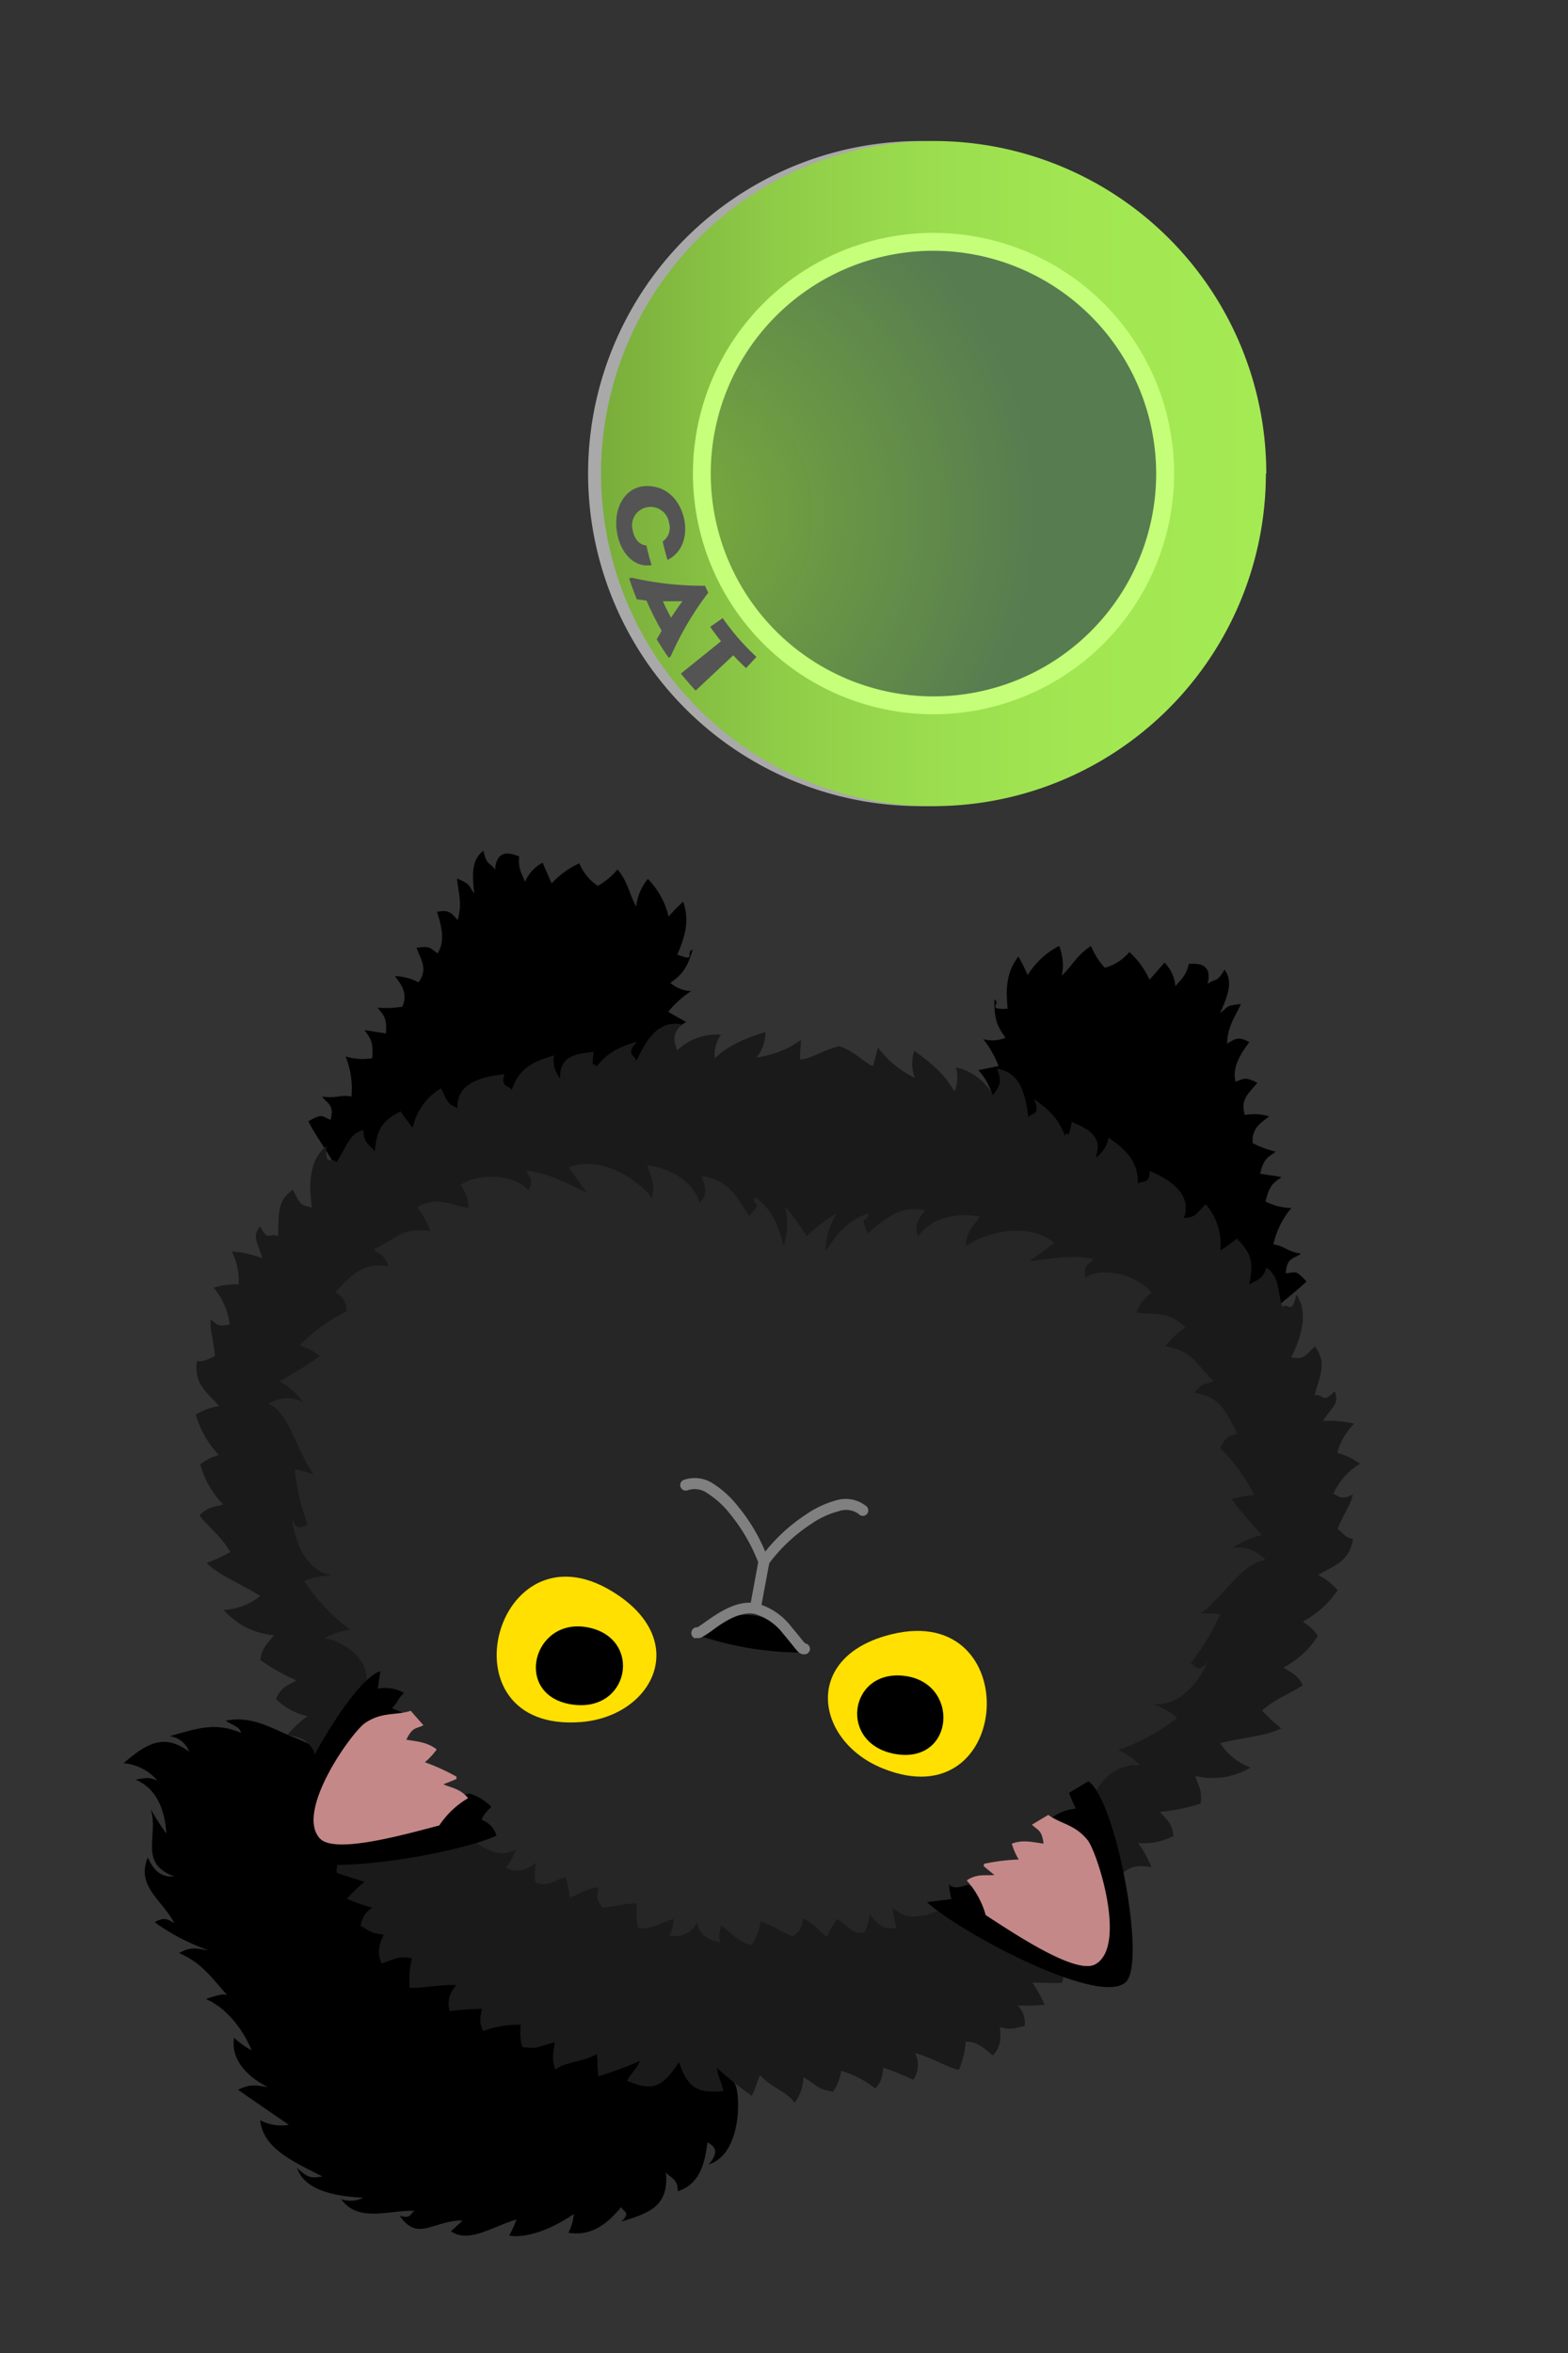 <?xml version="1.0" encoding="UTF-8" standalone="no"?>
<svg
   xmlns:dc="http://purl.org/dc/elements/1.1/"
   xmlns:cc="http://creativecommons.org/ns#"
   xmlns:rdf="http://www.w3.org/1999/02/22-rdf-syntax-ns#"
   xmlns:svg="http://www.w3.org/2000/svg"
   xmlns="http://www.w3.org/2000/svg"
   id="svg8"
   version="1.1"
   viewBox="0 0 60 90"
   height="90mm"
   width="60mm">
  <rect x="0" y="0" width="60" height="90" fill="#333333" stroke="none"/>
  <defs
     id="defs2">
    <style
       id="style10">
@keyframes eye {
    0% {
        transform: scaleY(1);
    }
    5% {
        transform: scaleY(0.1);
    }
    10% {
        transform: scaleY(1);
    }
    100% {
        transform: scaleY(1);
    }
}

@keyframes rotate {
    0% {
        transform: rotate(0deg);
    }
    20% {
        transform: rotate(-15deg);
    }
    40% {
        transform: rotate(0deg);
    }
    100% {
        transform: rotate(0deg);
    }
}

.tail {
    animation: rotate 3s infinite;
    transform-origin: 48% 86%;
}

.eye {
    animation: eye 2s infinite;
    transform-origin: 85% 73%;
}

.eye--right{
    transform-origin: 96% 75%;
}

.cls-1 {
    isolation: isolate;
}

.cls-2 {
    fill: #1a1a1a;
}

.cls-3 {
    fill: #262626;
}

.cls-4 {
    fill: #ffe000;
}

.cls-5 {
    fill: gray;
}

.cls-6 {
    fill: #c48888;
}

.cls-7 {
    fill: #a9a9a9;
    mix-blend-mode: multiply;
}

.cls-8 {
    fill: url(#linear-gradient);
}

.cls-9 {
    fill: url(#radial-gradient);
}

.cls-10 {
    fill: url(#linear-gradient-2);
}

.cls-11 {
    fill: #545454;
}

</style>
    <linearGradient
       id="linear-gradient"
       x1="68.95"
       y1="48"
       x2="164.94"
       y2="48"
       gradientUnits="userSpaceOnUse">
      <stop
         offset="0"
         stop-color="#79ad3b"
         id="stop12" />
      <stop
         offset="0.04"
         stop-color="#7db23d"
         id="stop14" />
      <stop
         offset="0.25"
         stop-color="#8ecb47"
         id="stop16" />
      <stop
         offset="0.48"
         stop-color="#9adc4e"
         id="stop18" />
      <stop
         offset="0.72"
         stop-color="#a2e752"
         id="stop20" />
      <stop
         offset="1"
         stop-color="#a4ea53"
         id="stop22" />
    </linearGradient>
    <radialGradient
       id="radial-gradient"
       cx="77.47"
       cy="54.02"
       r="61.73"
       gradientUnits="userSpaceOnUse">
      <stop
         offset="0"
         stop-color="#79ad3b"
         id="stop25" />
      <stop
         offset="0.88"
         stop-color="#577c50"
         id="stop27" />
    </radialGradient>
    <linearGradient
       id="linear-gradient-2"
       x1="82.2"
       y1="48"
       x2="151.69"
       y2="48"
       gradientUnits="userSpaceOnUse">
      <stop
         offset="0.03"
         stop-color="#c6ff7a"
         id="stop30" />
      <stop
         offset="1"
         stop-color="#c5ff79"
         id="stop32" />
    </linearGradient>
  </defs>
  <g
     transform="translate(0,-207)"
     id="layer1">
    <g
       style="isolation:isolate"
       transform="matrix(0.265,0,0,0.265,4.73,212.394)"
       class="cls-1"
       id="g80">
      <g
         id="Layer_2"
         data-name="Layer 2">
        <g
           id="frame">
          <g
             id="cl">
            <g
               id="g25672">
              <g
                 id="g14914">
                <g
                   id="g14908">
                  <path
                     id="path21736"
                     d="m 30.52,148.49 c 0.4,-0.66 -2.3,-4 -3.85,-7 2.07,-1.13 1.81,-0.8 3.21,-0.2 0.6,-2.22 -0.5,-2.37 -1.23,-3.37 2.23,0.32 2.49,-0.32 4.25,0 a 12.29,12.29 0 0 0 -0.85,-5.79 8.57,8.57 0 0 0 3.84,0.26 c 0.2,-2.45 -0.26,-2.88 -1.12,-4.07 l 3.1,0.49 c 0.2,-2.34 -0.38,-2.62 -1.18,-3.72 a 14.62,14.62 0 0 0 3.56,-0.14 c 0.87,-2 -0.25,-3.29 -1.07,-4.41 a 7.55,7.55 0 0 1 3.4,0.89 c 1.49,-2 0.21,-3.45 -0.28,-5 2.07,-0.24 1.86,0 3.05,0.83 1.15,-1.9 0.51,-4.1 -0.1,-6 1.84,-0.38 2.08,0.24 3,1.18 0.69,-2.53 0.08,-3.91 -0.11,-6 2,0.88 1.55,0.87 2.49,2.16 -0.32,-2.88 -0.35,-4.93 1.33,-6.15 0.47,2.23 1,1.63 1.68,2.74 0.19,-2.84 1.95,-2.57 3.49,-1.92 -0.26,1.73 0.55,2.79 0.83,3.67 a 5.5,5.5 0 0 1 2.56,-2.78 c 0.46,1.14 1,2.32 1.29,3 a 12,12 0 0 1 4,-2.9 7.1,7.1 0 0 0 2.67,3.25 10.37,10.37 0 0 0 2.85,-2.38 c 1.58,2 1.57,3.27 2.68,5.37 a 7.64,7.64 0 0 1 1.69,-4 11.77,11.77 0 0 1 3,5.43 23.68,23.68 0 0 1 2.11,-2.14 c 1,2.93 0.13,5.32 -0.86,7.64 3,1.14 1,-0.33 2.23,-0.71 -0.87,2.92 -1.71,3.69 -3.23,4.79 a 4.86,4.86 0 0 0 3,1.18 14.63,14.63 0 0 0 -3.31,3 c 1,0.58 1.76,1 2.6,1.47 a 9,9 0 0 0 -3.87,4.34 c -7.8,6.73 -39.21,22 -46.86,17 z" />
                  <path
                     id="path21736-4"
                     d="m 165,170.05 c -0.18,-0.76 3.42,-3.13 5.81,-5.44 -1.63,-1.72 -1.48,-1.32 -3,-1.18 0.12,-2.31 1.21,-2.1 2.22,-2.83 -2.22,-0.39 -2.28,-1.07 -4,-1.35 a 12.19,12.19 0 0 1 2.59,-5.24 8.56,8.56 0 0 1 -3.73,-0.95 c 0.57,-2.39 1.13,-2.66 2.32,-3.52 l -3.1,-0.49 c 0.54,-2.29 1.17,-2.37 2.27,-3.17 a 14.81,14.81 0 0 1 -3.34,-1.24 c -0.22,-2.14 1.26,-3 2.38,-3.86 a 7.49,7.49 0 0 0 -3.51,-0.2 c -0.79,-2.4 0.86,-3.35 1.8,-4.67 -1.89,-0.86 -1.75,-0.59 -3.16,-0.14 -0.5,-2.17 0.79,-4.06 2,-5.7 -1.64,-0.93 -2.06,-0.42 -3.22,0.2 0.13,-2.63 1.13,-3.75 2,-5.7 -2.17,0.21 -1.74,0.35 -3,1.29 1.2,-2.64 1.86,-4.59 0.64,-6.26 -1.14,2 -1.45,1.23 -2.45,2.08 0.69,-2.76 -1.06,-3.05 -2.72,-2.9 -0.29,1.72 -1.39,2.48 -1.93,3.23 a 5.49,5.49 0 0 0 -1.57,-3.43 c -0.79,0.94 -1.66,1.9 -2.16,2.48 a 12.1,12.1 0 0 0 -2.91,-4 7.08,7.08 0 0 1 -3.54,2.27 10.36,10.36 0 0 1 -2,-3.14 c -2.11,1.39 -2.51,2.62 -4.22,4.28 a 7.49,7.49 0 0 0 -0.38,-4.3 11.77,11.77 0 0 0 -4.55,4.22 23.1,23.1 0 0 0 -1.34,-2.68 c -1.89,2.47 -1.77,5 -1.55,7.53 -3.22,0.15 -0.88,-0.63 -1.9,-1.36 -0.07,3 0.49,4 1.59,5.55 a 4.85,4.85 0 0 1 -3.21,0.2 14.61,14.61 0 0 1 2.21,3.88 c -1.11,0.25 -2,0.41 -2.92,0.6 a 9,9 0 0 1 2.34,5.32 c 5.34,8.81 30.5,33.06 39.34,30.61 z" />
                  <path
                     id="path21831"
                     class="tail"
                     d="m 88.13,280.25 c 0.89,0.51 1.51,10.17 -3.63,11.8 2,-2.39 0.14,-2.87 -0.2,-3.22 -0.41,3.69 -1.44,6.19 -4.3,7.1 0.11,-1.9 -1.24,-2 -1.69,-2.74 0.48,5.09 -2.69,5.93 -6.43,7.11 1.57,-1.49 0,-1.49 0,-2.12 -2.06,2.46 -4.29,4.27 -7.66,3.73 a 6.66,6.66 0 0 0 0.78,-2.7 c -3,2.06 -6.64,3.54 -9.33,3.12 A 15.65,15.65 0 0 0 56.73,300 c -3.43,1 -6.92,3.5 -9.46,1.69 l 1.66,-1.51 -0.35,-0.05 c -4.27,0.27 -6.09,3 -8.73,-0.68 1.79,0.56 1.53,-0.48 2.23,-0.7 -3.7,-0.18 -8.14,1.81 -10.68,-1.7 a 4,4 0 0 0 3.21,-0.2 c -3.95,-0.18 -8.51,-1 -9.57,-4.33 1.75,1.75 2.33,1.41 3.69,1.28 -4.23,-2.16 -8.61,-4.06 -9,-8.13 a 6.4,6.4 0 0 0 4.13,0.66 c -2.36,-1.61 -5.95,-4.07 -7.33,-5.05 1.78,-0.9 2.63,-0.65 4.3,-0.38 -3.52,-1.8 -5.32,-4.35 -4.88,-7.13 a 11.82,11.82 0 0 0 2.54,1.81 c -1.28,-3.1 -3.72,-6.18 -6.6,-7.4 3.21,-1.11 3.13,-0.74 4.14,0.65 -3,-3.25 -4.42,-5.74 -8,-7.28 1.66,-1 2.63,-0.65 4.3,-0.38 A 30.93,30.93 0 0 1 4.49,257.1 c 1.56,-0.94 2.06,-0.23 2.82,0.09 -1.77,-3.33 -5.55,-5.34 -3.81,-9.44 1,2.29 2.27,2.86 3.81,2.73 -5.25,-1.94 -2.17,-5.81 -3.41,-9.73 a 39,39 0 0 0 2.27,3.54 c -0.22,-3.5 -1.42,-6.49 -4.43,-7.77 1.81,-0.34 2,-0.34 3.16,0.15 A 7.24,7.24 0 0 0 0,234.14 c 3.79,-3.33 6.13,-4.06 9.46,-1.68 a 3.45,3.45 0 0 0 -2.84,-2.22 c 3.74,-1 6.44,-2.14 10.33,-0.48 -0.14,-0.93 -1.46,-1.18 -2.19,-1.76 3.63,-0.73 6.46,1 9.2,2.16 15.88,5.89 31.12,26.85 47,38.18 5.94,4.24 12.65,7.22 17.2,11.91 z" />
                  <path
                     style="fill:#1a1a1a"
                     id="path21387-9"
                     class="cls-2"
                     d="m 108.16,133.56 c 0.39,-0.92 0.44,-1.71 0.78,-2.7 a 14.51,14.51 0 0 0 5.32,4.37 5.73,5.73 0 0 1 -0.09,-3.9 c 1.84,1.32 4.37,3.2 5.79,5.87 a 5,5 0 0 0 0.2,-3.51 8.19,8.19 0 0 1 5.37,4 c 1,-1.36 1.34,-1.71 0.6,-3.79 3.47,0.55 4.09,3.86 4.53,7.08 0.22,-0.75 1.93,-0.23 0.78,-2.7 1.9,1.35 3.52,2.64 4.47,5.3 0.56,-1.09 0.39,1.21 1,-2 2.7,1.14 4.51,2.26 3.43,5.14 a 4.09,4.09 0 0 0 1.87,-2.89 c 2.37,1.69 4.32,3.3 4.25,6.68 0.5,-0.55 1.74,0.21 1.7,-1.85 2.7,1.14 6.24,3.25 4.94,6.79 1.65,-0.15 1.56,-0.34 3.14,-2 a 8.77,8.77 0 0 1 2.12,6.7 c 0.48,-0.35 1.77,-1.18 2.39,-1.74 2.13,2.19 2.45,3.39 1.78,6.64 1,-0.69 1.86,-0.54 2.51,-2.43 1.91,1.37 1.48,3.06 2.28,5.66 0.82,-0.71 1.38,1.32 2,-1.79 1.71,2.34 0.94,5.83 -0.73,9.07 1.79,0.28 1.81,0 3.43,-1.58 1.66,2.27 0.89,3.8 -0.05,7.06 1.34,-0.27 1.08,1.33 2.92,-0.6 0.59,1.88 -0.08,1.89 -1.74,4.32 a 15.42,15.42 0 0 1 4.54,0.37 9.13,9.13 0 0 0 -2.44,4.21 10.11,10.11 0 0 1 3.28,1.58 10,10 0 0 0 -3.86,4.33 c 0.76,0.32 1.25,1 2.81,0.09 -0.24,1.5 -1.37,2.86 -2.2,5 0.75,0.47 1,1.24 2.25,1.41 -0.51,3.22 -2.64,3.85 -5.06,5.21 a 8.81,8.81 0 0 1 2.83,2.22 14,14 0 0 1 -5,4.51 c 0.62,0.61 1.24,0.67 2.14,2.11 a 13.19,13.19 0 0 1 -4.95,4.52 c 1.1,0.78 2,1 2.77,2.56 -1.49,1.08 -3.7,1.77 -5.88,3.66 a 22.88,22.88 0 0 0 2.78,2.56 c -2.18,1.15 -5.7,1.33 -8.82,2.14 a 8.88,8.88 0 0 0 4.39,3.52 10.68,10.68 0 0 1 -8,1.22 c 0.41,1.28 1.07,2.09 0.78,4 a 28.61,28.61 0 0 1 -5.84,1.19 c 0.8,1.1 1.75,1.41 1.92,3.49 a 9.54,9.54 0 0 1 -5.1,1 15.41,15.41 0 0 1 1.92,3.48 c -1.83,-0.29 -2.88,-0.27 -4.41,1.07 -2.12,5 -5.26,8.33 -9,12 0.39,1.23 1.12,1.7 0.49,3.62 -1.32,0.11 -2.79,-0.06 -4.25,0 a 22.85,22.85 0 0 1 1.76,3.17 25.31,25.31 0 0 1 -3.91,0.09 3.49,3.49 0 0 1 1,3 c -0.92,0.08 -1.71,0.69 -3.56,0.15 0.11,1.3 0.3,2.68 -1,4.08 -1,-0.7 -2,-2 -3.92,-2 a 13.41,13.41 0 0 1 -1,4.08 c -1.43,-0.23 -3.81,-1.77 -6.33,-2.42 a 3.71,3.71 0 0 1 -0.26,3.85 42.76,42.76 0 0 0 -4.32,-1.74 c -0.19,1.21 -0.19,2 -1.18,3 a 14.08,14.08 0 0 0 -4.9,-2.54 7.2,7.2 0 0 1 -1.18,3 c -2.29,-0.36 -2.16,-0.83 -4.26,-2.08 a 6.47,6.47 0 0 1 -1.29,3.68 c -1.26,-1.74 -3.23,-2.05 -5,-4 -0.53,1.27 -0.4,1.3 -1.18,3 a 50.69,50.69 0 0 1 -5,-4 c 0.12,1.4 0.56,1.67 0.89,3.32 -3.76,0.33 -5.13,-0.44 -6.41,-4.19 -2.49,3.87 -4,4.17 -7.5,2.7 0.83,-1.47 1.33,-1.59 1.87,-2.88 a 50.79,50.79 0 0 1 -6,2.23 c -0.22,-1.86 -0.08,-1.85 -0.2,-3.22 -2.3,1.28 -4.27,1 -6,2.23 -0.6,-1.46 -0.31,-2.49 -0.09,-3.9 -2.39,0.55 -2.41,1 -4.7,0.67 a 7.41,7.41 0 0 1 -0.2,-3.21 14.08,14.08 0 0 0 -5.44,0.9 c -0.64,-1.23 -0.4,-2 -0.2,-3.21 a 44,44 0 0 0 -4.65,0.33 3.69,3.69 0 0 1 1,-3.74 c -2.6,-0.17 -5.34,0.57 -6.77,0.34 a 13.13,13.13 0 0 1 0.31,-4.19 c -1.8,-0.53 -3.21,0.36 -4.36,0.72 -0.81,-1.73 -0.2,-3 0.31,-4.19 -1.93,-0.06 -2.49,-0.87 -3.34,-1.23 a 3.49,3.49 0 0 1 1.7,-2.63 25.38,25.38 0 0 1 -3.69,-1.29 23.08,23.08 0 0 1 2.51,-2.44 c -1.36,-0.53 -2.82,-0.82 -4,-1.34 0,-2 0.83,-2.24 1.58,-3.28 -2.39,-4.65 -4.35,-8.81 -4.82,-14.2 -1,-1.75 -2,-2.09 -3.87,-2.38 a 15.42,15.42 0 0 1 2.91,-2.72 9.35,9.35 0 0 1 -4.55,-2.46 c 0.81,-1.92 1.8,-1.92 2.91,-2.72 a 28.32,28.32 0 0 1 -5.19,-2.94 c 0.31,-1.92 1.19,-2.47 2,-3.57 a 10.65,10.65 0 0 1 -7.27,-3.66 8.86,8.86 0 0 0 5.27,-2 c -2.72,-1.73 -6,-3 -7.73,-4.76 a 24.28,24.28 0 0 0 3.43,-1.58 c -1.49,-2.47 -3.38,-3.81 -4.47,-5.3 1.19,-1.24 2.15,-1.17 3.43,-1.57 a 13.17,13.17 0 0 1 -3.31,-5.79 7.3,7.3 0 0 1 2.68,-1.34 14,14 0 0 1 -3.32,-5.83 8.59,8.59 0 0 1 3.38,-1.23 c -1.88,-2.05 -3.72,-3.31 -3.21,-6.52 1.21,0.21 1.72,-0.44 2.58,-0.65 -0.14,-2.25 -0.8,-3.9 -0.57,-5.39 1.2,1.38 1.89,0.85 2.71,0.78 a 10,10 0 0 0 -2.32,-5.31 10.44,10.44 0 0 1 3.61,-0.49 9.21,9.21 0 0 0 -1,-4.75 14.87,14.87 0 0 1 4.42,1 c -0.83,-2.83 -1.47,-3 -0.32,-4.65 1.15,2.4 1.4,0.8 2.59,1.47 0.11,-3.39 -0.14,-5.08 2.13,-6.73 1.07,2 1,2.28 2.77,2.56 -0.58,-3.6 -0.23,-7.15 2.11,-8.85 -0.32,3.17 0.84,1.41 1.4,2.34 1.57,-2.23 1.68,-4 3.92,-4.68 0,2 0.95,2.14 1.63,3.08 0.37,-3.29 1.05,-4.34 3.74,-5.77 0.42,0.73 1.4,1.92 1.75,2.4 a 8.75,8.75 0 0 1 4.08,-5.72 c 1,2 0.85,2.2 2.38,2.85 -0.21,-3.72 3.84,-4.57 6.79,-4.88 -0.68,1.95 0.74,1.61 1.05,2.29 1,-3.24 3.33,-4.17 6.1,-5 a 4,4 0 0 0 0.89,3.32 c -0.14,-3.06 1.93,-3.57 4.84,-3.82 -0.39,3.21 0.16,1 0.36,2.17 1.72,-2.23 3.66,-3 5.89,-3.66 -1.85,2 -0.07,2 -0.1,2.81 1.42,-2.93 3,-5.88 6.5,-5.33 -1.35,1.75 -1.1,2.19 -0.6,3.79 a 8.18,8.18 0 0 1 6.33,-2.26 4.92,4.92 0 0 0 -0.89,3.39 c 2.17,-2.1 5.15,-3.11 7.31,-3.79 a 5.79,5.79 0 0 1 -1.29,3.68 14.37,14.37 0 0 0 6.41,-2.52 c 0,1 -0.18,1.81 -0.09,2.82 1.89,-0.25 2.87,-1.18 5.61,-1.94 2.47,0.87 3.12,2.06 4.84,2.88 z" />
                </g>
                <g
                   id="g14890">
                  <path
                     style="fill:#262626"
                     id="path21021-3"
                     class="cls-3"
                     d="m 86.21,260 c -0.45,-1 0,-1.59 0,-2.47 1.82,1.24 2.6,2.53 4.5,2.84 A 9.65,9.65 0 0 0 92,257 c 2,0.67 2.72,1.34 4.61,2.14 1.34,-1 1.26,-1.31 1.47,-2.6 1.66,0.74 2.48,2 3.46,2.67 a 21.34,21.34 0 0 1 1.47,-2.59 c 2,1.32 2.12,2.19 3.92,2 a 6.51,6.51 0 0 0 0.78,-2.7 c 1.52,2 2.33,2.17 3.92,2 A 13.51,13.51 0 0 1 111.04,255 c 1.92,1.58 2.68,1.29 4.77,1.11 11,-4 20.59,-8.11 24.1,-16.38 0.55,-2.87 3.6,-5.75 6.89,-5.23 a 9.71,9.71 0 0 0 -3.18,-2.27 27.81,27.81 0 0 0 8.51,-4.66 12.28,12.28 0 0 0 -3.57,-2 c 3.85,0.56 6.81,-3.25 8,-6.15 -1.48,2.11 -2,0.25 -2.52,0.31 a 31.65,31.65 0 0 0 4.3,-7.09 14.16,14.16 0 0 0 -2.81,-0.1 c 3.5,-2.7 6.13,-7.42 9.35,-7.7 a 5.18,5.18 0 0 0 -4.67,-1.8 11.45,11.45 0 0 1 4.18,-1.82 50.06,50.06 0 0 1 -4.39,-5.22 12.48,12.48 0 0 1 3.27,-0.54 25,25 0 0 0 -4.93,-6.79 c 0.87,-1.82 1.3,-1.72 2.45,-2.09 -1.58,-3.19 -2.45,-5.33 -6.13,-5.91 1.06,-1.61 1.88,-1.16 2.74,-1.69 -2.77,-2.58 -2.91,-4.35 -7,-5 a 12.34,12.34 0 0 1 2.9,-2.73 c -2.4,-2.48 -4.18,-1.72 -7.07,-2.18 a 6,6 0 0 1 2.21,-2.83 c -2.34,-2.85 -7.47,-3.72 -9.54,-2.21 -0.43,-2.11 0.78,-1.85 1.12,-2.65 -3.29,-0.73 -6.66,0.07 -9.23,0.3 1.21,-0.85 2.39,-1.74 3.59,-2.61 -3.71,-3.23 -10.19,-1.44 -12.79,0.45 0,-2 1.19,-3 2.08,-4.26 -3.84,-0.73 -7.19,0.39 -8.93,2.82 -0.69,-1.78 0.15,-2.61 1,-3.73 -4.15,-0.85 -6.05,1.64 -8.3,3.28 -1.34,-2.85 0,-1.27 0.1,-2.82 -3.51,1.1 -4.84,3.54 -6.16,5.39 a 10.72,10.72 0 0 1 1.56,-5.41 23.09,23.09 0 0 0 -4.32,3.3 31.52,31.52 0 0 0 -3.12,-4.3 10.6,10.6 0 0 1 -0.18,5.63 c -0.69,-2.17 -1.19,-4.91 -4.19,-7 -0.43,1.49 1.38,0.41 -0.78,2.71 -1.63,-2.25 -2.67,-5.21 -6.88,-5.69 0.42,1.32 1,2.37 -0.25,3.85 -0.91,-2.85 -3.75,-4.95 -7.62,-5.45 0.46,1.47 1.26,2.75 0.67,4.71 -1.9,-2.61 -7.51,-6.31 -12,-4.38 0.87,1.2 1.72,2.4 2.61,3.59 -2.38,-1 -5.33,-2.81 -8.69,-3.14 0.07,0.87 1.3,1 0.25,2.87 -1.5,-2.07 -6.66,-2.83 -9.76,-0.84 a 6,6 0 0 1 1.11,3.35 c -2.9,-0.46 -4.35,-1.74 -7.41,-0.12 a 12.57,12.57 0 0 1 1.93,3.49 c -4.09,-0.65 -4.76,1 -8.19,2.59 0.65,0.77 1.57,0.59 2.09,2.45 -3.69,-0.58 -5.18,1.18 -7.66,3.74 1,0.7 1.41,0.74 1.68,2.74 a 25.21,25.21 0 0 0 -6.79,4.93 12.35,12.35 0 0 1 2.94,1.53 49.23,49.23 0 0 1 -5.88,3.65 11.22,11.22 0 0 1 3.41,3 5.15,5.15 0 0 0 -5,0.27 c 3,1.26 4,6.56 6.52,10.22 a 14.26,14.26 0 0 0 -2.71,-0.78 31.61,31.61 0 0 0 1.9,8.07 c -0.48,-0.22 -1.55,1.4 -2.3,-1.07 0.28,3.13 1.91,7.68 5.75,8.33 a 12,12 0 0 0 -4,0.78 27.61,27.61 0 0 0 6.66,7.06 9.63,9.63 0 0 0 -3.73,1.23 c 3.29,0.52 6.44,3.36 6.07,6.27 0.79,8.94 7.48,16.68 16.73,23.85 1.93,0.82 2.56,1.33 4.88,0.42 a 13.62,13.62 0 0 1 -1.47,2.59 c 1.47,0.63 2.29,0.71 4.36,-0.72 a 6.34,6.34 0 0 0 -0.09,2.81 c 1.66,0.71 2.09,-0.06 4.35,-0.72 a 19,19 0 0 1 0.6,2.92 c 1.14,-0.36 2.31,-1.29 4.12,-1.47 -0.2,1.29 -0.38,1.59 0.6,2.92 2,-0.18 3,-0.58 5,-0.61 a 9.64,9.64 0 0 0 0.15,3.55 c 1.9,0.3 3,-0.68 5.15,-1.3 -0.26,0.83 0,1.59 -0.73,2.36 a 3.51,3.51 0 0 0 4.11,-1.91 c 0.26,2.26 2.35,2.76 3.33,2.91 z" />
                  <g
                     id="g6846-8">
                    <path
                       style="fill:#ffe000"
                       id="path6800-0"
                       class="cls-4 eye"
                       d="m 65.91,228.21 c -20.33,1.46 -12.28,-29.23 4.67,-18.85 11.49,7.03 5.85,18.1 -4.67,18.85 z" />
                    <path
                       id="path6802-5"
                       d="m 64.63,225.65 c -8.45,-1.36 -5.54,-12.68 2.43,-11.11 7.97,1.57 6.02,12.46 -2.43,11.11 z" />
                  </g>
                  <g
                     id="g6850-6">
                    <path
                       style="fill:#808080"
                       id="path6824-40"
                       class="cls-5"
                       d="m 91,212.48 a 0.8,0.8 0 0 1 -0.55,-0.92 l 1.25,-6.8 a 0.8,0.8 0 1 1 1.57,0.29 v 0 L 92,211.86 a 0.79,0.79 0 0 1 -0.92,0.64 z" />
                    <path
                       style="fill:#808080"
                       id="path6826-0"
                       class="cls-5"
                       d="m 92.25,205.85 a 0.81,0.81 0 0 1 -0.56,-0.57 25.84,25.84 0 0 0 -4.14,-7.14 13,13 0 0 0 -3.23,-2.95 3.12,3.12 0 0 0 -2.85,-0.45 0.801,0.801 0 0 1 -0.59,-1.49 4.83,4.83 0 0 1 4.27,0.55 14.49,14.49 0 0 1 3.64,3.36 25.77,25.77 0 0 1 3.86,6.44 24.87,24.87 0 0 1 5.8,-5.3 14.29,14.29 0 0 1 4.51,-2.12 4.72,4.72 0 0 1 4.19,0.79 0.81,0.81 0 0 1 0.27,1.09 0.8,0.8 0 0 1 -1.29,0.1 3.11,3.11 0 0 0 -2.85,-0.4 12.65,12.65 0 0 0 -4,1.85 24,24 0 0 0 -6.19,5.85 0.79,0.79 0 0 1 -0.89,0.39 z" />
                  </g>
                  <g
                     id="g6846-7-1">
                    <path
                       style="fill:#ffe000"
                       id="path6800-8-5"
                       class="cls-4 eye eye--right"
                       d="m 109.59,234.88 c 18.9,7.66 20.71,-24 1.38,-19.37 -13.1,3.14 -11.15,15.42 -1.38,19.37 z" />
                    <path
                       id="path6802-4-9"
                       d="m 111.6,232.84 c 8.46,1.31 9.19,-10.35 1.12,-11.31 -8.07,-0.96 -9.58,9.99 -1.12,11.31 z" />
                  </g>
                  <path
                     id="path6731-72"
                     d="m 49.85,238.5 a 7.19,7.19 0 0 1 3.23,1.92 c -0.16,0.23 -1.32,1.24 -1.36,1.91 a 3.34,3.34 0 0 1 2.12,2.27 c -5.76,2.67 -28.89,6.83 -30.93,2 -1.64,-3.93 9.62,-24.47 14.16,-25.73 l -0.37,2.52 a 5.55,5.55 0 0 1 3.79,0.6 c -1,0.95 -1.07,1.68 -1.76,2.19 1.47,0.69 1.82,0.69 3,1.18 -8.91,0.79 2.11,12.76 8.12,11.19 z" />
                  <path
                     style="fill:#c48888"
                     id="path21041"
                     class="cls-6"
                     d="m 41.49,226.57 c -2.29,0.72 -4.17,0.11 -6.64,1.78 -2,1.42 -10.09,12.76 -6.52,16.64 2.1,2.28 11.79,-0.43 17.26,-1.87 a 12.58,12.58 0 0 1 4.15,-3.93 c -1.05,-1.35 -2.46,-1.51 -3.57,-2 l 1.89,-0.76 c 0,-0.12 0,-0.24 0,-0.35 A 30,30 0 0 0 43.5,234 a 9.82,9.82 0 0 0 1.71,-1.85 c -1.29,-1 -2.59,-1.12 -4.38,-1.4 0.88,-1.89 1.43,-1.55 2.46,-2.09 l -1.8,-2.05 z" />
                  <path
                     id="path6731-7-4"
                     d="m 139.31,236.75 c 3.93,2.6 8.29,25.62 5.52,28.85 -3.45,4 -24.16,-7.08 -28.82,-11.4 0.87,-0.13 3,-0.39 3.53,-0.44 a 12.14,12.14 0 0 1 -0.36,-2.17 c 0.7,1 2.51,0.08 2.81,0.09 7.94,5.06 18.34,-6.65 11.74,-9.45 a 6.92,6.92 0 0 1 3.78,-1.53 c -0.38,-0.75 -0.7,-1.52 -1,-2.28 z" />
                  <path
                     style="fill:#c48888"
                     id="path21041-1"
                     class="cls-6"
                     d="m 133.49,241.58 c 1.95,1.4 3.93,1.39 5.77,3.74 1.43,2 5.65,15.26 1.06,17.84 -2.7,1.53 -11.09,-4 -15.84,-7.1 a 12.52,12.52 0 0 0 -2.74,-5 c 1.42,-1 2.81,-0.68 4,-0.78 l -1.55,-1.28 0.06,-0.34 a 28.84,28.84 0 0 1 5,-0.62 9.63,9.63 0 0 1 -1,-2.29 c 1.54,-0.57 2.8,-0.26 4.59,0 -0.25,-2.06 -0.88,-1.91 -1.68,-2.74 l 2.34,-1.4 z" />
                  <path
                     id="path22078"
                     d="m 97.92,218.17 c -2.85,-6.15 -9.86,-7.2 -15,-2.51 a 47.22,47.22 0 0 0 15,2.51 z" />
                  <path
                     style="fill:#808080"
                     id="path6804-1-6"
                     class="cls-5"
                     d="m 82.59,216.13 a 0.79,0.79 0 0 1 -0.58,-1 0.8,0.8 0 0 1 1,-0.58 v 0 c -0.09,0 -0.18,0 -0.09,-0.06 0.09,-0.06 0.3,-0.19 0.56,-0.37 0.51,-0.36 1.22,-0.87 2,-1.38 1.6,-1 3.68,-2.11 5.93,-1.67 a 9.41,9.41 0 0 1 5.07,3.46 c 0.6,0.7 1.1,1.32 1.47,1.79 a 5.86,5.86 0 0 0 0.47,0.52 c 0,0 -0.06,0 -0.06,0 a 0.794,0.794 0 1 1 -0.15,1.58 1.16,1.16 0 0 1 -0.88,-0.44 7,7 0 0 1 -0.59,-0.69 c -0.41,-0.51 -0.91,-1.14 -1.47,-1.79 a 8.12,8.12 0 0 0 -4.15,-2.91 c -1.59,-0.31 -3.33,0.51 -4.79,1.45 -0.74,0.47 -1.38,1 -1.92,1.35 -0.28,0.19 -0.53,0.34 -0.78,0.48 a 1.22,1.22 0 0 1 -1,0.18 z" />
                </g>
              </g>
            </g>
          </g>
          <path
             style="mix-blend-mode:multiply;fill:#a9a9a9"
             class="cls-7"
             d="m 163.07,48 a 48,48 0 1 1 -48,-48 48,48 0 0 1 48,48"
             id="path64" />
          <path
             style="fill:url(#linear-gradient)"
             class="cls-8"
             d="M 164.94,48 A 48,48 0 1 1 117,0 48,48 0 0 1 165,48"
             id="path66" />
          <path
             style="fill:url(#radial-gradient)"
             class="cls-9"
             d="M 150.4,48 A 33.46,33.46 0 1 1 117,14.55 33.45,33.45 0 0 1 150.4,48 Z"
             id="path68" />
          <path
             style="fill:url(#linear-gradient-2)"
             class="cls-10"
             d="M 117,82.74 A 34.74,34.74 0 1 1 151.69,48 34.79,34.79 0 0 1 117,82.74 Z m 0,-66.9 A 32.16,32.16 0 1 0 149.1,48 32.2,32.2 0 0 0 117,15.84 Z"
             id="path70" />
          <path
             style="fill:#545454"
             class="cls-11"
             d="m 81,54.87 c 0.31,2 -0.13,4.4 -2.46,5.6 -0.27,-0.91 -0.49,-1.73 -0.7,-2.67 a 2.37,2.37 0 0 0 0.94,-2.58 2.7,2.7 0 0 0 -3,-2.39 2.65,2.65 0 0 0 -2.29,3.25 c 0.21,1.31 1,2.24 2,2.3 0.22,1 0.45,1.86 0.75,2.83 -2.73,0.44 -4.59,-2.05 -5,-4.78 -0.57,-3.28 1.08,-6.66 4.37,-6.63 3.29,0.03 4.96,2.63 5.39,5.07 z"
             id="path72" />
          <path
             style="fill:#545454"
             class="cls-11"
             d="M 77.69,70.68 A 43.15,43.15 0 0 1 75.5,66.33 l -1.4,-0.19 c -0.4,-1 -0.77,-2 -1.1,-3 l 0.34,-0.12 a 45.61,45.61 0 0 0 10.6,1.17 c 0.15,0.32 0.32,0.64 0.48,1 A 45.32,45.32 0 0 0 79,74.38 l -0.29,0.21 c -0.61,-0.86 -1.19,-1.76 -1.73,-2.67 0.25,-0.41 0.48,-0.83 0.71,-1.24 z m 3,-4.25 c -0.94,0 -1.88,0 -2.83,0 0.37,0.8 0.77,1.6 1.19,2.37 0.52,-0.8 1.07,-1.62 1.64,-2.37 z"
             id="path74" />
          <path
             style="fill:#545454"
             class="cls-11"
             d="m 84.7,70.12 1.81,-1.26 a 34,34 0 0 0 4.87,5.6 l -1.5,1.62 c -0.64,-0.6 -1.26,-1.21 -1.85,-1.85 l -5.44,5.1 c -0.73,-0.8 -1.44,-1.62 -2.12,-2.46 L 86.26,72.2 C 85.72,71.53 85.2,70.83 84.7,70.12 Z"
             id="path76" />
        </g>
      </g>
    </g>
  </g>
</svg>
